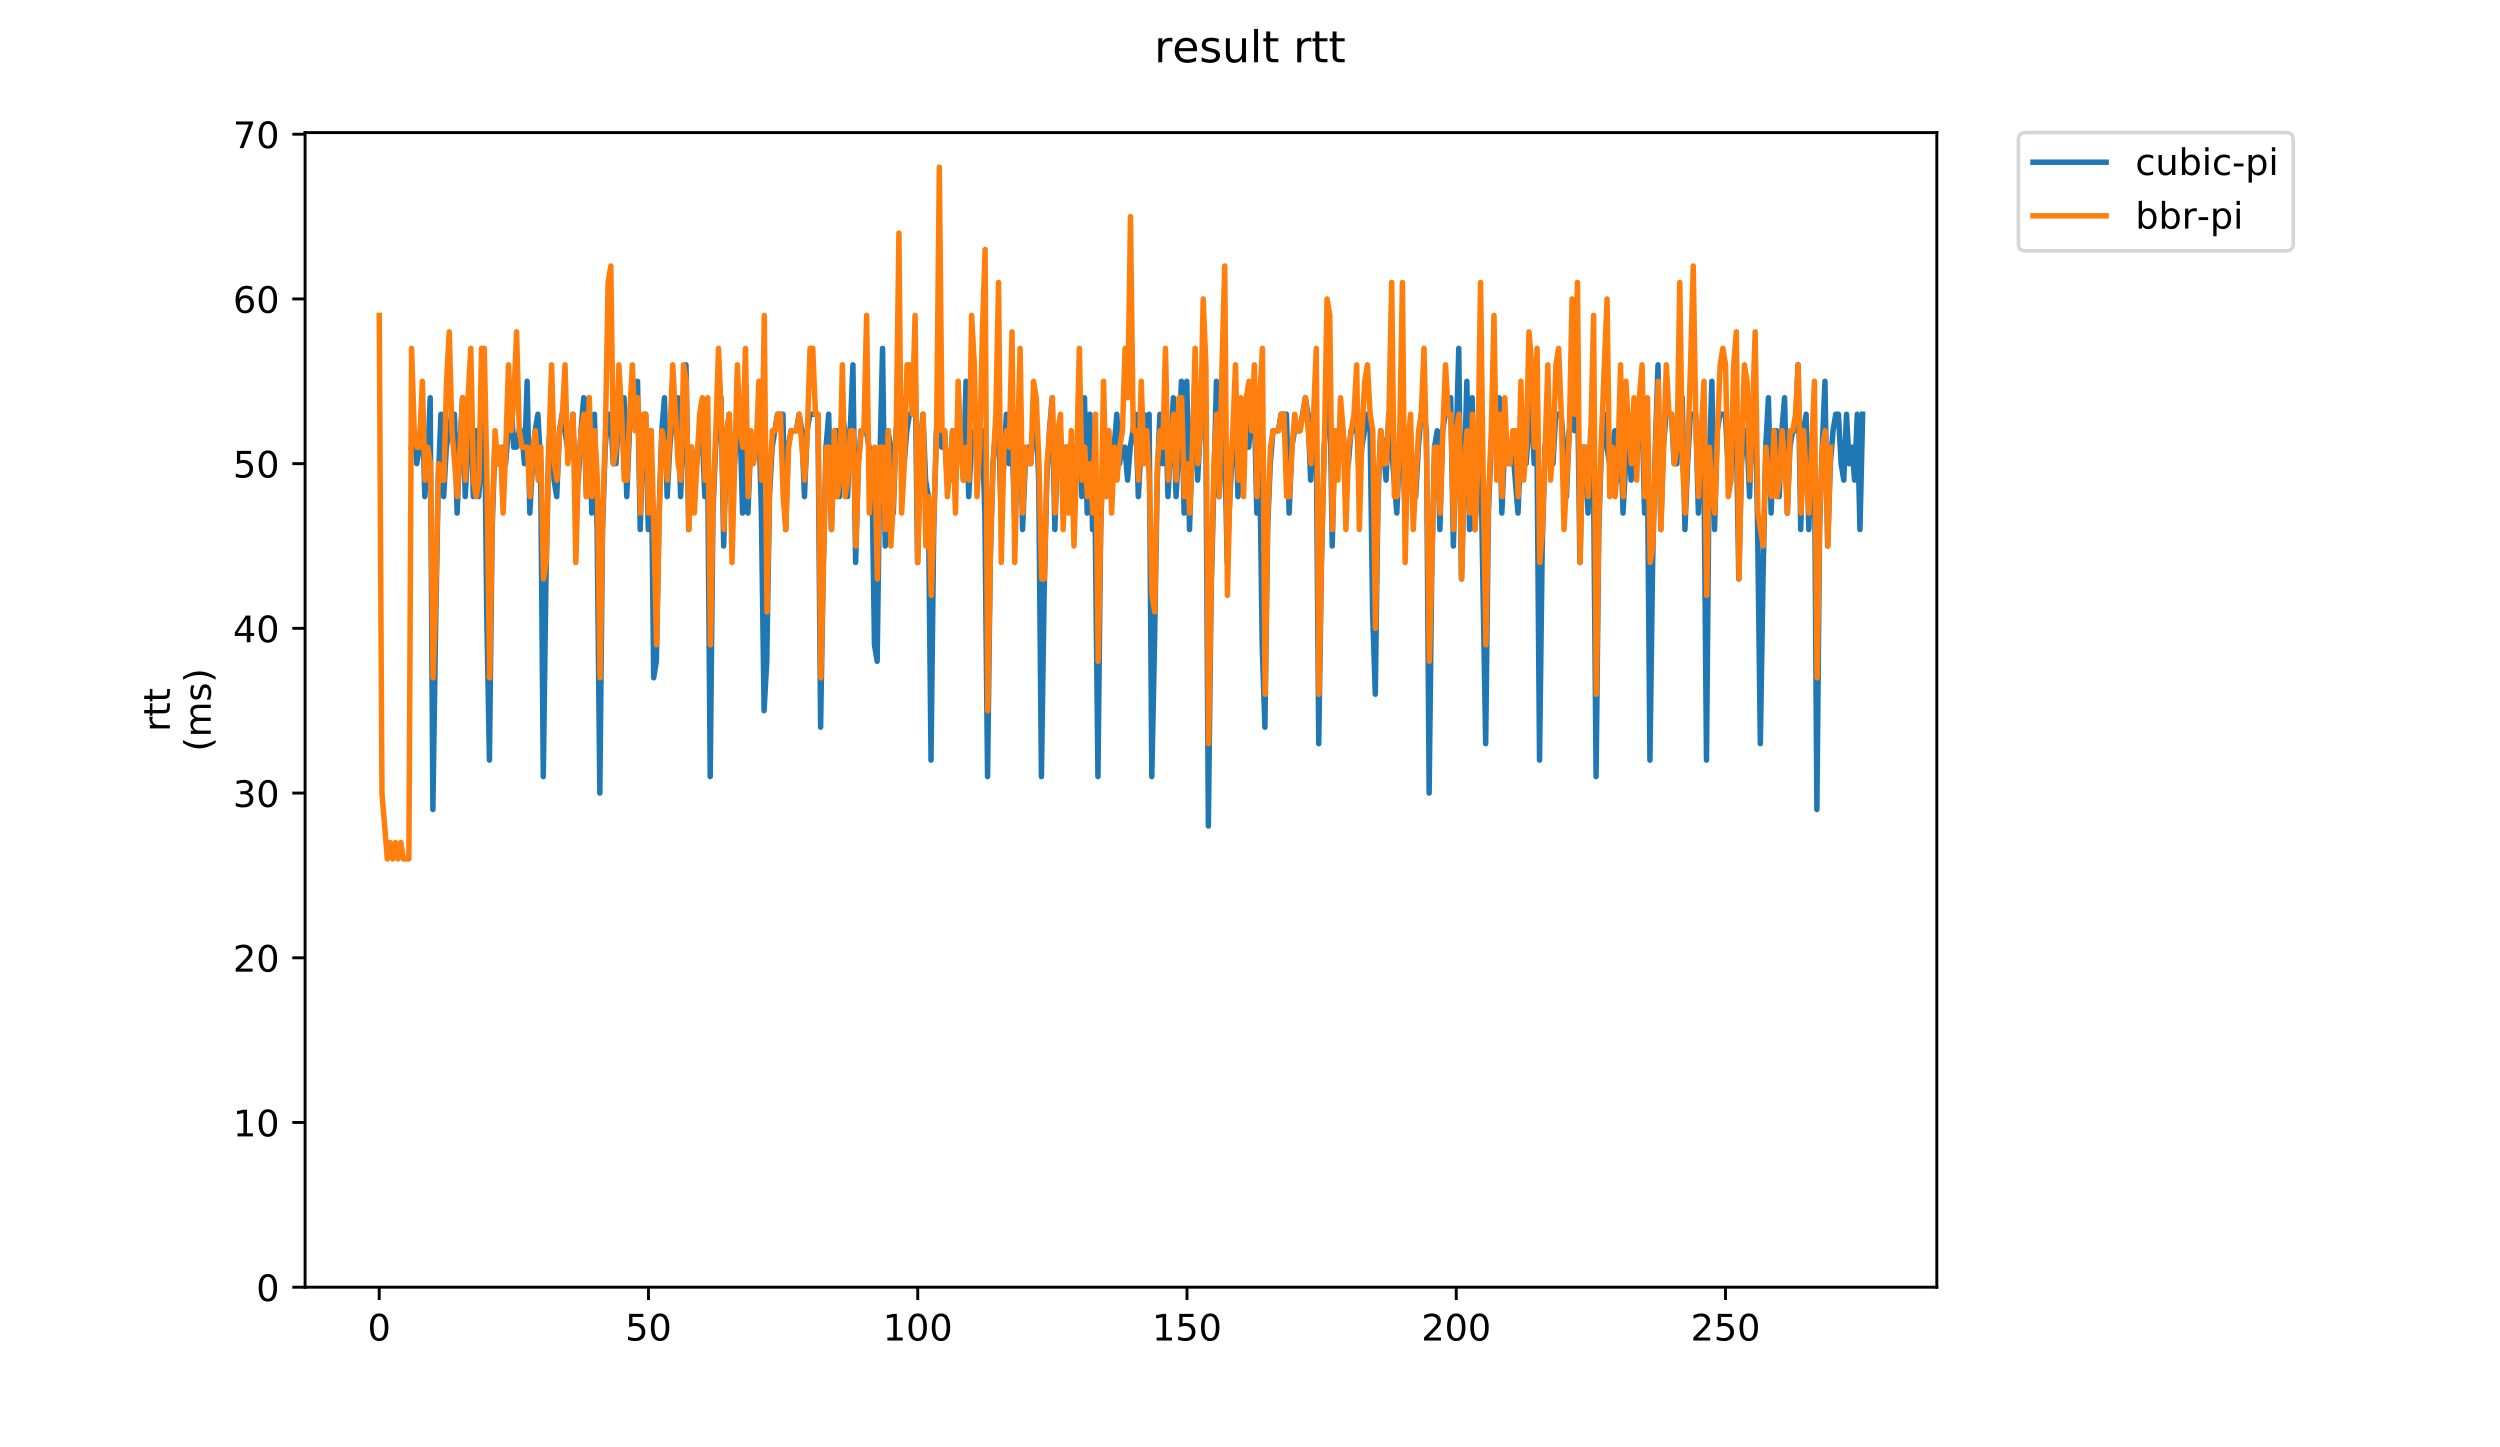 <?xml version="1.0" encoding="utf-8" standalone="no"?>
<!DOCTYPE svg PUBLIC "-//W3C//DTD SVG 1.1//EN"
  "http://www.w3.org/Graphics/SVG/1.1/DTD/svg11.dtd">
<!-- Created with matplotlib (https://matplotlib.org/) -->
<svg height="396pt" version="1.1" viewBox="0 0 684 396" width="684pt" xmlns="http://www.w3.org/2000/svg" xmlns:xlink="http://www.w3.org/1999/xlink">
 <defs>
  <style type="text/css">
*{stroke-linecap:butt;stroke-linejoin:round;}
  </style>
 </defs>
 <g id="figure_1">
  <g id="patch_1">
   <path d="M 0 396 
L 684 396 
L 684 0 
L 0 0 
z
" style="fill:#ffffff;"/>
  </g>
  <g id="axes_1">
   <g id="patch_2">
    <path d="M 83.472 352.174 
L 529.913 352.174 
L 529.913 36.278 
L 83.472 36.278 
z
" style="fill:#ffffff;"/>
   </g>
   <g id="matplotlib.axis_1">
    <g id="xtick_1">
     <g id="line2d_1">
      <defs>
       <path d="M 0 0 
L 0 3.5 
" id="m05fb286200" style="stroke:#000000;stroke-width:0.8;"/>
      </defs>
      <g>
       <use style="stroke:#000000;stroke-width:0.8;" x="103.753" xlink:href="#m05fb286200" y="352.174"/>
      </g>
     </g>
     <g id="text_1">
      <!-- 0 -->
      <defs>
       <path d="M 31.781 66.406 
Q 24.172 66.406 20.328 58.906 
Q 16.5 51.422 16.5 36.375 
Q 16.5 21.391 20.328 13.891 
Q 24.172 6.391 31.781 6.391 
Q 39.453 6.391 43.281 13.891 
Q 47.125 21.391 47.125 36.375 
Q 47.125 51.422 43.281 58.906 
Q 39.453 66.406 31.781 66.406 
z
M 31.781 74.219 
Q 44.047 74.219 50.516 64.516 
Q 56.984 54.828 56.984 36.375 
Q 56.984 17.969 50.516 8.266 
Q 44.047 -1.422 31.781 -1.422 
Q 19.531 -1.422 13.062 8.266 
Q 6.594 17.969 6.594 36.375 
Q 6.594 54.828 13.062 64.516 
Q 19.531 74.219 31.781 74.219 
z
" id="DejaVuSans-48"/>
      </defs>
      <g transform="translate(100.572 366.773)scale(0.1 -0.1)">
       <use xlink:href="#DejaVuSans-48"/>
      </g>
     </g>
    </g>
    <g id="xtick_2">
     <g id="line2d_2">
      <g>
       <use style="stroke:#000000;stroke-width:0.8;" x="177.422" xlink:href="#m05fb286200" y="352.174"/>
      </g>
     </g>
     <g id="text_2">
      <!-- 50 -->
      <defs>
       <path d="M 10.797 72.906 
L 49.516 72.906 
L 49.516 64.594 
L 19.828 64.594 
L 19.828 46.734 
Q 21.969 47.469 24.109 47.828 
Q 26.266 48.188 28.422 48.188 
Q 40.625 48.188 47.75 41.5 
Q 54.891 34.812 54.891 23.391 
Q 54.891 11.625 47.562 5.094 
Q 40.234 -1.422 26.906 -1.422 
Q 22.312 -1.422 17.547 -0.641 
Q 12.797 0.141 7.719 1.703 
L 7.719 11.625 
Q 12.109 9.234 16.797 8.062 
Q 21.484 6.891 26.703 6.891 
Q 35.156 6.891 40.078 11.328 
Q 45.016 15.766 45.016 23.391 
Q 45.016 31 40.078 35.438 
Q 35.156 39.891 26.703 39.891 
Q 22.75 39.891 18.812 39.016 
Q 14.891 38.141 10.797 36.281 
z
" id="DejaVuSans-53"/>
      </defs>
      <g transform="translate(171.06 366.773)scale(0.1 -0.1)">
       <use xlink:href="#DejaVuSans-53"/>
       <use x="63.623" xlink:href="#DejaVuSans-48"/>
      </g>
     </g>
    </g>
    <g id="xtick_3">
     <g id="line2d_3">
      <g>
       <use style="stroke:#000000;stroke-width:0.8;" x="251.092" xlink:href="#m05fb286200" y="352.174"/>
      </g>
     </g>
     <g id="text_3">
      <!-- 100 -->
      <defs>
       <path d="M 12.406 8.297 
L 28.516 8.297 
L 28.516 63.922 
L 10.984 60.406 
L 10.984 69.391 
L 28.422 72.906 
L 38.281 72.906 
L 38.281 8.297 
L 54.391 8.297 
L 54.391 0 
L 12.406 0 
z
" id="DejaVuSans-49"/>
      </defs>
      <g transform="translate(241.548 366.773)scale(0.1 -0.1)">
       <use xlink:href="#DejaVuSans-49"/>
       <use x="63.623" xlink:href="#DejaVuSans-48"/>
       <use x="127.246" xlink:href="#DejaVuSans-48"/>
      </g>
     </g>
    </g>
    <g id="xtick_4">
     <g id="line2d_4">
      <g>
       <use style="stroke:#000000;stroke-width:0.8;" x="324.761" xlink:href="#m05fb286200" y="352.174"/>
      </g>
     </g>
     <g id="text_4">
      <!-- 150 -->
      <g transform="translate(315.217 366.773)scale(0.1 -0.1)">
       <use xlink:href="#DejaVuSans-49"/>
       <use x="63.623" xlink:href="#DejaVuSans-53"/>
       <use x="127.246" xlink:href="#DejaVuSans-48"/>
      </g>
     </g>
    </g>
    <g id="xtick_5">
     <g id="line2d_5">
      <g>
       <use style="stroke:#000000;stroke-width:0.8;" x="398.43" xlink:href="#m05fb286200" y="352.174"/>
      </g>
     </g>
     <g id="text_5">
      <!-- 200 -->
      <defs>
       <path d="M 19.188 8.297 
L 53.609 8.297 
L 53.609 0 
L 7.328 0 
L 7.328 8.297 
Q 12.938 14.109 22.625 23.891 
Q 32.328 33.688 34.812 36.531 
Q 39.547 41.844 41.422 45.531 
Q 43.312 49.219 43.312 52.781 
Q 43.312 58.594 39.234 62.25 
Q 35.156 65.922 28.609 65.922 
Q 23.969 65.922 18.812 64.312 
Q 13.672 62.703 7.812 59.422 
L 7.812 69.391 
Q 13.766 71.781 18.938 73 
Q 24.125 74.219 28.422 74.219 
Q 39.75 74.219 46.484 68.547 
Q 53.219 62.891 53.219 53.422 
Q 53.219 48.922 51.531 44.891 
Q 49.859 40.875 45.406 35.406 
Q 44.188 33.984 37.641 27.219 
Q 31.109 20.453 19.188 8.297 
z
" id="DejaVuSans-50"/>
      </defs>
      <g transform="translate(388.886 366.773)scale(0.1 -0.1)">
       <use xlink:href="#DejaVuSans-50"/>
       <use x="63.623" xlink:href="#DejaVuSans-48"/>
       <use x="127.246" xlink:href="#DejaVuSans-48"/>
      </g>
     </g>
    </g>
    <g id="xtick_6">
     <g id="line2d_6">
      <g>
       <use style="stroke:#000000;stroke-width:0.8;" x="472.099" xlink:href="#m05fb286200" y="352.174"/>
      </g>
     </g>
     <g id="text_6">
      <!-- 250 -->
      <g transform="translate(462.555 366.773)scale(0.1 -0.1)">
       <use xlink:href="#DejaVuSans-50"/>
       <use x="63.623" xlink:href="#DejaVuSans-53"/>
       <use x="127.246" xlink:href="#DejaVuSans-48"/>
      </g>
     </g>
    </g>
   </g>
   <g id="matplotlib.axis_2">
    <g id="ytick_1">
     <g id="line2d_7">
      <defs>
       <path d="M 0 0 
L -3.5 0 
" id="mf5bd6c759e" style="stroke:#000000;stroke-width:0.8;"/>
      </defs>
      <g>
       <use style="stroke:#000000;stroke-width:0.8;" x="83.472" xlink:href="#mf5bd6c759e" y="352.174"/>
      </g>
     </g>
     <g id="text_7">
      <!-- 0 -->
      <g transform="translate(70.11 355.973)scale(0.1 -0.1)">
       <use xlink:href="#DejaVuSans-48"/>
      </g>
     </g>
    </g>
    <g id="ytick_2">
     <g id="line2d_8">
      <g>
       <use style="stroke:#000000;stroke-width:0.8;" x="83.472" xlink:href="#mf5bd6c759e" y="307.11"/>
      </g>
     </g>
     <g id="text_8">
      <!-- 10 -->
      <g transform="translate(63.747 310.91)scale(0.1 -0.1)">
       <use xlink:href="#DejaVuSans-49"/>
       <use x="63.623" xlink:href="#DejaVuSans-48"/>
      </g>
     </g>
    </g>
    <g id="ytick_3">
     <g id="line2d_9">
      <g>
       <use style="stroke:#000000;stroke-width:0.8;" x="83.472" xlink:href="#mf5bd6c759e" y="262.047"/>
      </g>
     </g>
     <g id="text_9">
      <!-- 20 -->
      <g transform="translate(63.747 265.846)scale(0.1 -0.1)">
       <use xlink:href="#DejaVuSans-50"/>
       <use x="63.623" xlink:href="#DejaVuSans-48"/>
      </g>
     </g>
    </g>
    <g id="ytick_4">
     <g id="line2d_10">
      <g>
       <use style="stroke:#000000;stroke-width:0.8;" x="83.472" xlink:href="#mf5bd6c759e" y="216.983"/>
      </g>
     </g>
     <g id="text_10">
      <!-- 30 -->
      <defs>
       <path d="M 40.578 39.312 
Q 47.656 37.797 51.625 33 
Q 55.609 28.219 55.609 21.188 
Q 55.609 10.406 48.188 4.484 
Q 40.766 -1.422 27.094 -1.422 
Q 22.516 -1.422 17.656 -0.516 
Q 12.797 0.391 7.625 2.203 
L 7.625 11.719 
Q 11.719 9.328 16.594 8.109 
Q 21.484 6.891 26.812 6.891 
Q 36.078 6.891 40.938 10.547 
Q 45.797 14.203 45.797 21.188 
Q 45.797 27.641 41.281 31.266 
Q 36.766 34.906 28.719 34.906 
L 20.219 34.906 
L 20.219 43.016 
L 29.109 43.016 
Q 36.375 43.016 40.234 45.922 
Q 44.094 48.828 44.094 54.297 
Q 44.094 59.906 40.109 62.906 
Q 36.141 65.922 28.719 65.922 
Q 24.656 65.922 20.016 65.031 
Q 15.375 64.156 9.812 62.312 
L 9.812 71.094 
Q 15.438 72.656 20.344 73.438 
Q 25.25 74.219 29.594 74.219 
Q 40.828 74.219 47.359 69.109 
Q 53.906 64.016 53.906 55.328 
Q 53.906 49.266 50.438 45.094 
Q 46.969 40.922 40.578 39.312 
z
" id="DejaVuSans-51"/>
      </defs>
      <g transform="translate(63.747 220.782)scale(0.1 -0.1)">
       <use xlink:href="#DejaVuSans-51"/>
       <use x="63.623" xlink:href="#DejaVuSans-48"/>
      </g>
     </g>
    </g>
    <g id="ytick_5">
     <g id="line2d_11">
      <g>
       <use style="stroke:#000000;stroke-width:0.8;" x="83.472" xlink:href="#mf5bd6c759e" y="171.919"/>
      </g>
     </g>
     <g id="text_11">
      <!-- 40 -->
      <defs>
       <path d="M 37.797 64.312 
L 12.891 25.391 
L 37.797 25.391 
z
M 35.203 72.906 
L 47.609 72.906 
L 47.609 25.391 
L 58.016 25.391 
L 58.016 17.188 
L 47.609 17.188 
L 47.609 0 
L 37.797 0 
L 37.797 17.188 
L 4.891 17.188 
L 4.891 26.703 
z
" id="DejaVuSans-52"/>
      </defs>
      <g transform="translate(63.747 175.719)scale(0.1 -0.1)">
       <use xlink:href="#DejaVuSans-52"/>
       <use x="63.623" xlink:href="#DejaVuSans-48"/>
      </g>
     </g>
    </g>
    <g id="ytick_6">
     <g id="line2d_12">
      <g>
       <use style="stroke:#000000;stroke-width:0.8;" x="83.472" xlink:href="#mf5bd6c759e" y="126.856"/>
      </g>
     </g>
     <g id="text_12">
      <!-- 50 -->
      <g transform="translate(63.747 130.655)scale(0.1 -0.1)">
       <use xlink:href="#DejaVuSans-53"/>
       <use x="63.623" xlink:href="#DejaVuSans-48"/>
      </g>
     </g>
    </g>
    <g id="ytick_7">
     <g id="line2d_13">
      <g>
       <use style="stroke:#000000;stroke-width:0.8;" x="83.472" xlink:href="#mf5bd6c759e" y="81.792"/>
      </g>
     </g>
     <g id="text_13">
      <!-- 60 -->
      <defs>
       <path d="M 33.016 40.375 
Q 26.375 40.375 22.484 35.828 
Q 18.609 31.297 18.609 23.391 
Q 18.609 15.531 22.484 10.953 
Q 26.375 6.391 33.016 6.391 
Q 39.656 6.391 43.531 10.953 
Q 47.406 15.531 47.406 23.391 
Q 47.406 31.297 43.531 35.828 
Q 39.656 40.375 33.016 40.375 
z
M 52.594 71.297 
L 52.594 62.312 
Q 48.875 64.062 45.094 64.984 
Q 41.312 65.922 37.594 65.922 
Q 27.828 65.922 22.672 59.328 
Q 17.531 52.734 16.797 39.406 
Q 19.672 43.656 24.016 45.922 
Q 28.375 48.188 33.594 48.188 
Q 44.578 48.188 50.953 41.516 
Q 57.328 34.859 57.328 23.391 
Q 57.328 12.156 50.688 5.359 
Q 44.047 -1.422 33.016 -1.422 
Q 20.359 -1.422 13.672 8.266 
Q 6.984 17.969 6.984 36.375 
Q 6.984 53.656 15.188 63.938 
Q 23.391 74.219 37.203 74.219 
Q 40.922 74.219 44.703 73.484 
Q 48.484 72.75 52.594 71.297 
z
" id="DejaVuSans-54"/>
      </defs>
      <g transform="translate(63.747 85.591)scale(0.1 -0.1)">
       <use xlink:href="#DejaVuSans-54"/>
       <use x="63.623" xlink:href="#DejaVuSans-48"/>
      </g>
     </g>
    </g>
    <g id="ytick_8">
     <g id="line2d_14">
      <g>
       <use style="stroke:#000000;stroke-width:0.8;" x="83.472" xlink:href="#mf5bd6c759e" y="36.728"/>
      </g>
     </g>
     <g id="text_14">
      <!-- 70 -->
      <defs>
       <path d="M 8.203 72.906 
L 55.078 72.906 
L 55.078 68.703 
L 28.609 0 
L 18.312 0 
L 43.219 64.594 
L 8.203 64.594 
z
" id="DejaVuSans-55"/>
      </defs>
      <g transform="translate(63.747 40.527)scale(0.1 -0.1)">
       <use xlink:href="#DejaVuSans-55"/>
       <use x="63.623" xlink:href="#DejaVuSans-48"/>
      </g>
     </g>
    </g>
    <g id="text_15">
     <!-- rtt -->
     <defs>
      <path d="M 41.109 46.297 
Q 39.594 47.172 37.812 47.578 
Q 36.031 48 33.891 48 
Q 26.266 48 22.188 43.047 
Q 18.109 38.094 18.109 28.812 
L 18.109 0 
L 9.078 0 
L 9.078 54.688 
L 18.109 54.688 
L 18.109 46.188 
Q 20.953 51.172 25.484 53.578 
Q 30.031 56 36.531 56 
Q 37.453 56 38.578 55.875 
Q 39.703 55.766 41.062 55.516 
z
" id="DejaVuSans-114"/>
      <path d="M 18.312 70.219 
L 18.312 54.688 
L 36.812 54.688 
L 36.812 47.703 
L 18.312 47.703 
L 18.312 18.016 
Q 18.312 11.328 20.141 9.422 
Q 21.969 7.516 27.594 7.516 
L 36.812 7.516 
L 36.812 0 
L 27.594 0 
Q 17.188 0 13.234 3.875 
Q 9.281 7.766 9.281 18.016 
L 9.281 47.703 
L 2.688 47.703 
L 2.688 54.688 
L 9.281 54.688 
L 9.281 70.219 
z
" id="DejaVuSans-116"/>
     </defs>
     <g transform="translate(46.47 200.202)rotate(-90)scale(0.1 -0.1)">
      <use xlink:href="#DejaVuSans-114"/>
      <use x="41.113" xlink:href="#DejaVuSans-116"/>
      <use x="80.322" xlink:href="#DejaVuSans-116"/>
     </g>
     <!-- (ms) -->
     <defs>
      <path d="M 31 75.875 
Q 24.469 64.656 21.281 53.656 
Q 18.109 42.672 18.109 31.391 
Q 18.109 20.125 21.312 9.062 
Q 24.516 -2 31 -13.188 
L 23.188 -13.188 
Q 15.875 -1.703 12.234 9.375 
Q 8.594 20.453 8.594 31.391 
Q 8.594 42.281 12.203 53.312 
Q 15.828 64.359 23.188 75.875 
z
" id="DejaVuSans-40"/>
      <path d="M 52 44.188 
Q 55.375 50.25 60.062 53.125 
Q 64.75 56 71.094 56 
Q 79.641 56 84.281 50.016 
Q 88.922 44.047 88.922 33.016 
L 88.922 0 
L 79.891 0 
L 79.891 32.719 
Q 79.891 40.578 77.094 44.375 
Q 74.312 48.188 68.609 48.188 
Q 61.625 48.188 57.562 43.547 
Q 53.516 38.922 53.516 30.906 
L 53.516 0 
L 44.484 0 
L 44.484 32.719 
Q 44.484 40.625 41.703 44.406 
Q 38.922 48.188 33.109 48.188 
Q 26.219 48.188 22.156 43.531 
Q 18.109 38.875 18.109 30.906 
L 18.109 0 
L 9.078 0 
L 9.078 54.688 
L 18.109 54.688 
L 18.109 46.188 
Q 21.188 51.219 25.484 53.609 
Q 29.781 56 35.688 56 
Q 41.656 56 45.828 52.969 
Q 50 49.953 52 44.188 
z
" id="DejaVuSans-109"/>
      <path d="M 44.281 53.078 
L 44.281 44.578 
Q 40.484 46.531 36.375 47.5 
Q 32.281 48.484 27.875 48.484 
Q 21.188 48.484 17.844 46.438 
Q 14.5 44.391 14.5 40.281 
Q 14.5 37.156 16.891 35.375 
Q 19.281 33.594 26.516 31.984 
L 29.594 31.297 
Q 39.156 29.25 43.188 25.516 
Q 47.219 21.781 47.219 15.094 
Q 47.219 7.469 41.188 3.016 
Q 35.156 -1.422 24.609 -1.422 
Q 20.219 -1.422 15.453 -0.562 
Q 10.688 0.297 5.422 2 
L 5.422 11.281 
Q 10.406 8.688 15.234 7.391 
Q 20.062 6.109 24.812 6.109 
Q 31.156 6.109 34.562 8.281 
Q 37.984 10.453 37.984 14.406 
Q 37.984 18.062 35.516 20.016 
Q 33.062 21.969 24.703 23.781 
L 21.578 24.516 
Q 13.234 26.266 9.516 29.906 
Q 5.812 33.547 5.812 39.891 
Q 5.812 47.609 11.281 51.797 
Q 16.75 56 26.812 56 
Q 31.781 56 36.172 55.266 
Q 40.578 54.547 44.281 53.078 
z
" id="DejaVuSans-115"/>
      <path d="M 8.016 75.875 
L 15.828 75.875 
Q 23.141 64.359 26.781 53.312 
Q 30.422 42.281 30.422 31.391 
Q 30.422 20.453 26.781 9.375 
Q 23.141 -1.703 15.828 -13.188 
L 8.016 -13.188 
Q 14.5 -2 17.703 9.062 
Q 20.906 20.125 20.906 31.391 
Q 20.906 42.672 17.703 53.656 
Q 14.5 64.656 8.016 75.875 
z
" id="DejaVuSans-41"/>
     </defs>
     <g transform="translate(57.668 205.602)rotate(-90)scale(0.1 -0.1)">
      <use xlink:href="#DejaVuSans-40"/>
      <use x="39.014" xlink:href="#DejaVuSans-109"/>
      <use x="136.426" xlink:href="#DejaVuSans-115"/>
      <use x="188.525" xlink:href="#DejaVuSans-41"/>
     </g>
    </g>
   </g>
   <g id="line2d_15">
    <path clip-path="url(#p66a9cd5ed1)" d="M 112.544 122.349 
L 113.28 117.843 
L 114.017 126.856 
L 114.754 122.349 
L 115.49 108.83 
L 116.227 135.868 
L 116.964 126.856 
L 117.7 108.83 
L 118.437 221.489 
L 119.174 171.919 
L 119.91 131.362 
L 120.647 113.336 
L 121.384 135.868 
L 122.121 122.349 
L 123.594 113.336 
L 124.331 113.336 
L 125.067 140.375 
L 125.804 122.349 
L 126.541 108.83 
L 127.277 135.868 
L 128.014 122.349 
L 128.751 104.324 
L 129.487 135.868 
L 130.224 117.843 
L 130.961 135.868 
L 131.697 126.856 
L 132.434 99.817 
L 133.171 167.413 
L 133.908 207.97 
L 134.644 144.881 
L 135.381 122.349 
L 136.118 126.856 
L 136.854 126.856 
L 137.591 122.349 
L 138.328 126.856 
L 139.801 108.83 
L 140.538 122.349 
L 141.274 122.349 
L 142.011 117.843 
L 142.748 117.843 
L 143.485 126.856 
L 144.221 104.324 
L 144.958 140.375 
L 145.695 126.856 
L 146.431 117.843 
L 147.168 113.336 
L 147.905 126.856 
L 148.641 212.477 
L 149.378 158.4 
L 150.115 122.349 
L 150.851 113.336 
L 151.588 131.362 
L 152.325 135.868 
L 153.062 117.843 
L 153.798 113.336 
L 155.272 122.349 
L 156.008 122.349 
L 156.745 113.336 
L 157.482 135.868 
L 158.218 131.362 
L 158.955 117.843 
L 159.692 108.83 
L 160.428 135.868 
L 161.165 108.83 
L 161.902 140.375 
L 162.639 113.336 
L 163.375 144.881 
L 164.112 216.983 
L 164.849 144.881 
L 165.585 122.349 
L 166.322 113.336 
L 167.059 113.336 
L 167.795 126.856 
L 168.532 126.856 
L 169.269 113.336 
L 170.005 117.843 
L 170.742 108.83 
L 171.479 135.868 
L 172.216 117.843 
L 172.952 113.336 
L 173.689 113.336 
L 174.426 104.324 
L 175.162 144.881 
L 175.899 117.843 
L 176.636 113.336 
L 177.372 144.881 
L 178.109 117.843 
L 178.846 185.438 
L 179.582 180.932 
L 180.319 140.375 
L 181.056 117.843 
L 181.793 108.83 
L 182.529 135.868 
L 183.266 122.349 
L 184.003 113.336 
L 184.739 117.843 
L 185.476 108.83 
L 186.213 135.868 
L 187.686 99.817 
L 188.423 144.881 
L 189.159 122.349 
L 189.896 126.856 
L 190.633 126.856 
L 191.37 117.843 
L 192.106 117.843 
L 192.843 135.868 
L 193.58 122.349 
L 194.316 212.477 
L 195.053 140.375 
L 195.79 122.349 
L 196.526 113.336 
L 197.263 108.83 
L 198 149.387 
L 198.736 122.349 
L 199.473 113.336 
L 200.21 131.362 
L 200.946 126.856 
L 201.683 117.843 
L 202.42 113.336 
L 203.157 140.375 
L 203.893 104.324 
L 204.63 140.375 
L 205.367 122.349 
L 206.84 122.349 
L 207.577 113.336 
L 208.313 140.375 
L 209.05 194.451 
L 209.787 180.932 
L 210.523 135.868 
L 211.26 122.349 
L 212.734 113.336 
L 214.207 113.336 
L 214.944 144.881 
L 215.68 122.349 
L 216.417 117.843 
L 217.89 117.843 
L 218.627 113.336 
L 219.364 117.843 
L 220.1 135.868 
L 220.837 117.843 
L 221.574 113.336 
L 223.784 113.336 
L 224.521 198.958 
L 225.257 153.894 
L 225.994 122.349 
L 226.731 113.336 
L 227.467 144.881 
L 228.204 122.349 
L 228.941 117.843 
L 229.677 135.868 
L 230.414 113.336 
L 231.151 117.843 
L 231.888 135.868 
L 233.361 99.817 
L 234.098 153.894 
L 234.834 126.856 
L 235.571 117.843 
L 237.044 117.843 
L 238.518 126.856 
L 239.254 176.426 
L 239.991 180.932 
L 240.728 126.856 
L 241.465 95.311 
L 242.201 149.387 
L 242.938 117.843 
L 243.675 122.349 
L 244.411 140.375 
L 245.148 117.843 
L 246.621 108.83 
L 247.358 126.856 
L 248.095 117.843 
L 248.831 113.336 
L 249.568 113.336 
L 250.305 95.311 
L 251.042 153.894 
L 251.778 122.349 
L 252.515 113.336 
L 253.252 131.362 
L 253.988 135.868 
L 254.725 207.97 
L 255.462 144.881 
L 256.198 117.843 
L 256.935 113.336 
L 257.672 122.349 
L 258.408 117.843 
L 259.145 131.362 
L 259.882 131.362 
L 260.618 117.843 
L 261.355 126.856 
L 262.092 117.843 
L 262.829 117.843 
L 263.565 131.362 
L 264.302 104.324 
L 265.039 135.868 
L 265.775 122.349 
L 266.512 117.843 
L 267.249 122.349 
L 267.985 122.349 
L 268.722 117.843 
L 269.459 140.375 
L 270.195 212.477 
L 270.932 153.894 
L 271.669 126.856 
L 272.406 117.843 
L 273.142 113.336 
L 273.879 140.375 
L 275.352 113.336 
L 276.089 126.856 
L 276.826 117.843 
L 277.562 140.375 
L 278.299 126.856 
L 279.036 104.324 
L 279.772 144.881 
L 280.509 126.856 
L 281.246 122.349 
L 281.983 126.856 
L 282.719 117.843 
L 283.456 113.336 
L 284.193 131.362 
L 284.929 212.477 
L 285.666 162.907 
L 286.403 131.362 
L 287.139 117.843 
L 287.876 108.83 
L 288.613 144.881 
L 289.349 122.349 
L 290.086 117.843 
L 290.823 131.362 
L 291.56 122.349 
L 293.033 122.349 
L 293.77 131.362 
L 294.506 131.362 
L 295.243 104.324 
L 295.98 135.868 
L 296.716 108.83 
L 297.453 140.375 
L 298.19 113.336 
L 298.926 144.881 
L 299.663 144.881 
L 300.4 212.477 
L 301.137 144.881 
L 301.873 122.349 
L 304.82 122.349 
L 305.557 113.336 
L 306.293 126.856 
L 307.03 122.349 
L 307.767 122.349 
L 308.503 131.362 
L 309.24 122.349 
L 310.714 113.336 
L 311.45 135.868 
L 312.187 122.349 
L 312.924 113.336 
L 313.66 122.349 
L 314.397 113.336 
L 315.134 212.477 
L 315.87 176.426 
L 316.607 131.362 
L 317.344 113.336 
L 318.08 126.856 
L 318.817 108.83 
L 319.554 135.868 
L 321.027 108.83 
L 321.764 135.868 
L 322.501 122.349 
L 323.237 104.324 
L 323.974 140.375 
L 324.711 104.324 
L 325.447 144.881 
L 326.184 122.349 
L 326.921 104.324 
L 327.657 131.362 
L 328.394 117.843 
L 329.131 117.843 
L 329.867 108.83 
L 330.604 225.996 
L 331.341 162.907 
L 332.814 104.324 
L 333.551 135.868 
L 334.288 117.843 
L 335.024 117.843 
L 335.761 153.894 
L 336.498 135.868 
L 337.971 108.83 
L 338.708 135.868 
L 339.444 122.349 
L 341.655 122.349 
L 342.391 113.336 
L 343.128 108.83 
L 343.865 140.375 
L 344.601 122.349 
L 345.338 176.426 
L 346.075 198.958 
L 346.811 144.881 
L 347.548 126.856 
L 348.285 117.843 
L 349.758 117.843 
L 350.495 113.336 
L 351.968 113.336 
L 352.705 140.375 
L 353.442 122.349 
L 354.178 117.843 
L 355.652 117.843 
L 357.125 108.83 
L 357.862 113.336 
L 358.598 131.362 
L 359.335 113.336 
L 360.072 113.336 
L 360.809 203.464 
L 361.545 153.894 
L 362.282 122.349 
L 363.019 113.336 
L 363.755 99.817 
L 364.492 149.387 
L 365.229 117.843 
L 365.965 126.856 
L 367.439 117.843 
L 368.175 126.856 
L 368.912 126.856 
L 369.649 117.843 
L 370.386 117.843 
L 371.122 113.336 
L 371.859 131.362 
L 372.596 122.349 
L 374.069 113.336 
L 374.806 113.336 
L 375.542 167.413 
L 376.279 189.945 
L 377.016 135.868 
L 377.752 117.843 
L 378.489 122.349 
L 379.226 131.362 
L 379.963 113.336 
L 382.173 140.375 
L 382.909 122.349 
L 383.646 113.336 
L 384.383 140.375 
L 385.119 122.349 
L 385.856 117.843 
L 386.593 131.362 
L 387.329 135.868 
L 388.066 122.349 
L 388.803 113.336 
L 389.54 113.336 
L 390.276 117.843 
L 391.013 216.983 
L 391.75 153.894 
L 392.486 122.349 
L 393.223 117.843 
L 393.96 144.881 
L 394.696 117.843 
L 395.433 113.336 
L 396.17 113.336 
L 396.906 108.83 
L 397.643 149.387 
L 399.116 95.311 
L 399.853 158.4 
L 401.327 104.324 
L 402.063 144.881 
L 402.8 108.83 
L 403.537 144.881 
L 404.273 126.856 
L 405.01 117.843 
L 406.483 203.464 
L 407.22 140.375 
L 407.957 122.349 
L 408.693 113.336 
L 409.43 113.336 
L 410.167 108.83 
L 410.904 140.375 
L 411.64 122.349 
L 412.377 122.349 
L 413.114 126.856 
L 413.85 122.349 
L 415.324 140.375 
L 416.06 122.349 
L 416.797 113.336 
L 417.534 126.856 
L 419.007 108.83 
L 419.744 126.856 
L 420.481 117.843 
L 421.217 207.97 
L 421.954 149.387 
L 422.691 122.349 
L 423.427 117.843 
L 424.164 126.856 
L 424.901 126.856 
L 425.637 113.336 
L 427.111 113.336 
L 427.847 122.349 
L 428.584 135.868 
L 429.321 117.843 
L 430.058 113.336 
L 430.794 117.843 
L 431.531 99.817 
L 432.268 153.894 
L 433.004 122.349 
L 433.741 122.349 
L 434.478 140.375 
L 435.214 117.843 
L 435.951 126.856 
L 436.688 212.477 
L 437.424 144.881 
L 438.161 122.349 
L 438.898 113.336 
L 439.635 122.349 
L 440.371 126.856 
L 441.845 117.843 
L 442.581 131.362 
L 443.318 113.336 
L 444.055 140.375 
L 445.528 113.336 
L 446.265 131.362 
L 447.001 122.349 
L 447.738 117.843 
L 448.475 122.349 
L 449.212 108.83 
L 449.948 140.375 
L 450.685 122.349 
L 451.422 207.97 
L 452.158 153.894 
L 452.895 122.349 
L 453.632 99.817 
L 454.368 144.881 
L 455.105 122.349 
L 455.842 113.336 
L 457.315 113.336 
L 458.052 126.856 
L 458.789 126.856 
L 459.525 113.336 
L 460.262 108.83 
L 460.999 144.881 
L 461.735 126.856 
L 462.472 113.336 
L 463.945 113.336 
L 464.682 140.375 
L 465.419 117.843 
L 466.155 122.349 
L 466.892 207.97 
L 467.629 126.856 
L 468.365 104.324 
L 469.102 144.881 
L 469.839 117.843 
L 470.576 113.336 
L 472.049 113.336 
L 472.786 126.856 
L 473.522 131.362 
L 474.259 113.336 
L 474.996 113.336 
L 475.732 158.4 
L 476.469 126.856 
L 477.206 117.843 
L 477.942 117.843 
L 478.679 135.868 
L 479.416 113.336 
L 480.153 104.324 
L 480.889 144.881 
L 481.626 203.464 
L 482.363 158.4 
L 483.099 122.349 
L 483.836 108.83 
L 484.573 140.375 
L 485.309 117.843 
L 486.046 117.843 
L 486.783 135.868 
L 487.519 117.843 
L 488.256 108.83 
L 488.993 140.375 
L 489.73 122.349 
L 490.466 117.843 
L 491.203 117.843 
L 491.94 99.817 
L 492.676 144.881 
L 493.413 117.843 
L 494.15 113.336 
L 494.886 144.881 
L 495.623 122.349 
L 496.36 113.336 
L 497.096 221.489 
L 497.833 144.881 
L 498.57 122.349 
L 499.307 104.324 
L 500.043 149.387 
L 500.78 126.856 
L 501.517 117.843 
L 502.253 113.336 
L 502.99 113.336 
L 503.727 126.856 
L 504.463 131.362 
L 505.2 113.336 
L 505.937 126.856 
L 506.673 122.349 
L 507.41 131.362 
L 508.147 113.336 
L 508.884 144.881 
L 509.62 113.336 
L 509.62 113.336 
" style="fill:none;stroke:#1f77b4;stroke-linecap:square;stroke-width:1.5;"/>
   </g>
   <g id="line2d_16">
    <path clip-path="url(#p66a9cd5ed1)" d="M 103.765 86.298 
L 104.502 216.983 
L 105.975 235.009 
L 106.712 230.502 
L 107.449 235.009 
L 108.185 230.502 
L 108.922 235.009 
L 109.659 230.502 
L 110.395 235.009 
L 111.869 235.009 
L 112.605 95.311 
L 113.342 117.843 
L 114.079 122.349 
L 114.815 122.349 
L 115.552 104.324 
L 116.289 131.362 
L 117.026 122.349 
L 117.762 126.856 
L 118.499 185.438 
L 119.236 162.907 
L 119.972 126.856 
L 120.709 131.362 
L 121.446 131.362 
L 122.182 104.324 
L 122.919 90.805 
L 123.656 117.843 
L 125.129 135.868 
L 126.603 108.83 
L 127.339 131.362 
L 128.076 108.83 
L 128.813 95.311 
L 129.549 131.362 
L 130.286 135.868 
L 131.023 131.362 
L 131.759 95.311 
L 132.496 95.311 
L 133.233 131.362 
L 133.969 185.438 
L 134.706 140.375 
L 135.443 117.843 
L 136.18 126.856 
L 136.916 122.349 
L 137.653 140.375 
L 138.39 122.349 
L 139.126 99.817 
L 139.863 117.843 
L 140.6 108.83 
L 141.336 90.805 
L 142.073 117.843 
L 142.81 122.349 
L 144.283 122.349 
L 145.02 135.868 
L 145.757 122.349 
L 146.493 117.843 
L 147.23 131.362 
L 147.967 122.349 
L 148.703 158.4 
L 149.44 153.894 
L 150.177 122.349 
L 150.913 99.817 
L 151.65 126.856 
L 152.387 131.362 
L 153.123 117.843 
L 153.86 113.336 
L 154.597 99.817 
L 155.334 126.856 
L 156.07 122.349 
L 156.807 113.336 
L 157.544 153.894 
L 158.28 126.856 
L 159.017 117.843 
L 159.754 113.336 
L 160.49 135.868 
L 161.227 108.83 
L 161.964 135.868 
L 162.7 117.843 
L 163.437 131.362 
L 164.174 185.438 
L 164.91 140.375 
L 165.647 117.843 
L 166.384 77.286 
L 167.121 72.779 
L 167.857 126.856 
L 168.594 122.349 
L 169.331 99.817 
L 170.067 113.336 
L 170.804 131.362 
L 171.541 131.362 
L 172.277 113.336 
L 173.014 99.817 
L 173.751 117.843 
L 174.487 108.83 
L 175.224 140.375 
L 175.961 113.336 
L 176.698 113.336 
L 177.434 140.375 
L 178.171 117.843 
L 178.908 144.881 
L 179.644 176.426 
L 180.381 140.375 
L 181.118 117.843 
L 181.854 122.349 
L 182.591 131.362 
L 183.328 117.843 
L 184.064 99.817 
L 185.538 126.856 
L 186.275 131.362 
L 187.011 99.817 
L 187.748 104.324 
L 188.485 144.881 
L 189.221 122.349 
L 189.958 140.375 
L 191.431 113.336 
L 192.168 108.83 
L 192.905 131.362 
L 193.641 108.83 
L 194.378 176.426 
L 195.115 135.868 
L 195.852 117.843 
L 196.588 95.311 
L 197.325 113.336 
L 198.062 144.881 
L 198.798 117.843 
L 199.535 113.336 
L 200.272 153.894 
L 201.745 99.817 
L 202.482 117.843 
L 203.218 122.349 
L 203.955 95.311 
L 204.692 135.868 
L 205.429 117.843 
L 206.165 126.856 
L 206.902 122.349 
L 207.639 104.324 
L 208.375 131.362 
L 209.112 86.298 
L 209.849 167.413 
L 210.585 131.362 
L 211.322 117.843 
L 212.059 117.843 
L 212.795 113.336 
L 213.532 113.336 
L 214.269 135.868 
L 215.006 144.881 
L 215.742 122.349 
L 216.479 117.843 
L 217.952 117.843 
L 218.689 113.336 
L 220.162 131.362 
L 220.899 117.843 
L 221.636 95.311 
L 222.372 95.311 
L 223.109 113.336 
L 223.846 113.336 
L 224.582 185.438 
L 226.056 122.349 
L 226.793 122.349 
L 227.529 144.881 
L 228.266 117.843 
L 229.003 135.868 
L 229.739 131.362 
L 230.476 99.817 
L 231.213 135.868 
L 231.949 131.362 
L 232.686 117.843 
L 233.423 117.843 
L 234.159 149.387 
L 234.896 126.856 
L 235.633 117.843 
L 236.37 117.843 
L 237.106 86.298 
L 237.843 140.375 
L 238.58 126.856 
L 239.316 122.349 
L 240.053 158.4 
L 240.79 122.349 
L 241.526 122.349 
L 242.263 144.881 
L 243 117.843 
L 243.736 149.387 
L 244.473 135.868 
L 245.21 117.843 
L 245.947 63.766 
L 246.683 140.375 
L 247.42 126.856 
L 248.157 99.817 
L 248.893 99.817 
L 249.63 113.336 
L 250.367 86.298 
L 251.103 153.894 
L 251.84 122.349 
L 252.577 113.336 
L 253.313 149.387 
L 254.05 135.868 
L 254.787 162.907 
L 256.26 117.843 
L 256.997 45.741 
L 257.734 117.843 
L 258.47 117.843 
L 259.207 135.868 
L 260.68 117.843 
L 261.417 140.375 
L 262.154 104.324 
L 262.89 122.349 
L 263.627 131.362 
L 264.364 122.349 
L 265.101 131.362 
L 265.837 86.298 
L 266.574 99.817 
L 267.311 135.868 
L 268.047 122.349 
L 268.784 90.805 
L 269.521 68.273 
L 270.257 194.451 
L 270.994 149.387 
L 271.731 126.856 
L 272.467 113.336 
L 273.204 77.286 
L 273.941 153.894 
L 274.678 122.349 
L 275.414 117.843 
L 276.151 122.349 
L 276.888 90.805 
L 277.624 153.894 
L 279.098 95.311 
L 279.834 140.375 
L 280.571 122.349 
L 281.308 126.856 
L 282.044 126.856 
L 282.781 104.324 
L 283.518 108.83 
L 284.255 126.856 
L 284.991 158.4 
L 285.728 158.4 
L 286.465 126.856 
L 287.938 108.83 
L 288.675 140.375 
L 289.411 117.843 
L 290.148 113.336 
L 290.885 144.881 
L 291.621 122.349 
L 292.358 140.375 
L 293.095 117.843 
L 293.831 149.387 
L 294.568 126.856 
L 295.305 95.311 
L 296.042 131.362 
L 296.778 122.349 
L 297.515 135.868 
L 298.252 126.856 
L 298.988 140.375 
L 299.725 113.336 
L 300.462 180.932 
L 301.935 104.324 
L 302.672 135.868 
L 303.408 117.843 
L 304.145 140.375 
L 304.882 122.349 
L 305.619 131.362 
L 306.355 122.349 
L 307.092 117.843 
L 307.829 95.311 
L 308.565 108.83 
L 309.302 59.26 
L 310.039 117.843 
L 310.775 117.843 
L 311.512 131.362 
L 312.249 104.324 
L 312.985 126.856 
L 313.722 117.843 
L 314.459 131.362 
L 315.196 162.907 
L 315.932 167.413 
L 316.669 126.856 
L 317.406 117.843 
L 318.142 122.349 
L 318.879 95.311 
L 319.616 131.362 
L 321.089 113.336 
L 321.826 131.362 
L 322.562 108.83 
L 323.299 108.83 
L 324.036 135.868 
L 324.773 126.856 
L 325.509 140.375 
L 326.246 122.349 
L 326.983 95.311 
L 327.719 126.856 
L 328.456 117.843 
L 329.193 81.792 
L 329.929 99.817 
L 330.666 203.464 
L 331.403 158.4 
L 332.139 126.856 
L 332.876 113.336 
L 333.613 135.868 
L 334.35 99.817 
L 335.086 72.779 
L 335.823 162.907 
L 336.56 131.362 
L 337.296 117.843 
L 338.033 99.817 
L 338.77 131.362 
L 339.506 108.83 
L 340.243 135.868 
L 340.98 108.83 
L 341.716 104.324 
L 342.453 117.843 
L 343.19 99.817 
L 343.927 135.868 
L 344.663 108.83 
L 345.4 95.311 
L 346.137 189.945 
L 346.873 140.375 
L 347.61 122.349 
L 348.347 117.843 
L 349.82 117.843 
L 350.557 113.336 
L 351.293 113.336 
L 352.03 135.868 
L 352.767 135.868 
L 353.504 122.349 
L 354.24 113.336 
L 354.977 117.843 
L 355.714 117.843 
L 357.187 108.83 
L 358.66 126.856 
L 359.397 113.336 
L 360.134 95.311 
L 360.87 189.945 
L 361.607 149.387 
L 362.344 122.349 
L 363.08 81.792 
L 363.817 86.298 
L 364.554 144.881 
L 365.291 117.843 
L 366.027 131.362 
L 366.764 108.83 
L 367.501 117.843 
L 368.237 144.881 
L 368.974 122.349 
L 370.447 113.336 
L 371.184 99.817 
L 371.921 144.881 
L 372.657 117.843 
L 373.394 104.324 
L 374.131 99.817 
L 374.868 113.336 
L 375.604 117.843 
L 376.341 171.919 
L 377.078 131.362 
L 377.814 117.843 
L 378.551 126.856 
L 379.288 126.856 
L 380.024 113.336 
L 380.761 77.286 
L 381.498 135.868 
L 382.234 135.868 
L 382.971 117.843 
L 383.708 77.286 
L 384.445 153.894 
L 385.181 122.349 
L 385.918 113.336 
L 386.655 144.881 
L 388.128 117.843 
L 388.865 113.336 
L 389.601 95.311 
L 390.338 126.856 
L 391.075 180.932 
L 392.548 122.349 
L 393.285 122.349 
L 394.022 140.375 
L 394.758 117.843 
L 395.495 99.817 
L 396.232 113.336 
L 396.968 113.336 
L 397.705 144.881 
L 398.442 117.843 
L 399.178 113.336 
L 399.915 158.4 
L 400.652 126.856 
L 401.388 117.843 
L 402.125 140.375 
L 402.862 113.336 
L 403.599 144.881 
L 404.335 126.856 
L 405.072 77.286 
L 405.809 131.362 
L 406.545 176.426 
L 407.282 135.868 
L 408.019 117.843 
L 408.755 86.298 
L 409.492 131.362 
L 410.229 113.336 
L 410.965 135.868 
L 411.702 108.83 
L 412.439 126.856 
L 413.176 126.856 
L 413.912 117.843 
L 414.649 117.843 
L 415.386 135.868 
L 416.122 104.324 
L 416.859 131.362 
L 417.596 122.349 
L 418.332 90.805 
L 419.069 99.817 
L 419.806 122.349 
L 420.542 95.311 
L 421.279 153.894 
L 422.016 144.881 
L 423.489 99.817 
L 424.226 131.362 
L 424.963 122.349 
L 425.699 99.817 
L 426.436 95.311 
L 427.173 113.336 
L 427.909 144.881 
L 429.383 117.843 
L 430.119 81.792 
L 430.856 113.336 
L 431.593 77.286 
L 432.329 153.894 
L 433.066 122.349 
L 433.803 122.349 
L 434.54 135.868 
L 435.276 117.843 
L 436.013 86.298 
L 436.75 189.945 
L 437.486 140.375 
L 438.223 117.843 
L 439.696 81.792 
L 440.433 135.868 
L 441.17 122.349 
L 441.906 135.868 
L 442.643 126.856 
L 443.38 99.817 
L 444.117 135.868 
L 444.853 104.324 
L 445.59 117.843 
L 446.327 126.856 
L 447.063 108.83 
L 447.8 131.362 
L 448.537 108.83 
L 449.273 99.817 
L 450.01 135.868 
L 450.747 108.83 
L 451.483 153.894 
L 452.22 149.387 
L 452.957 122.349 
L 453.694 104.324 
L 454.43 144.881 
L 455.904 99.817 
L 456.64 113.336 
L 457.377 113.336 
L 458.114 126.856 
L 458.85 122.349 
L 459.587 77.286 
L 460.324 126.856 
L 461.06 140.375 
L 461.797 122.349 
L 462.534 99.817 
L 463.271 72.779 
L 464.007 117.843 
L 464.744 135.868 
L 465.481 117.843 
L 466.217 104.324 
L 466.954 162.907 
L 467.691 122.349 
L 468.427 135.868 
L 469.164 140.375 
L 469.901 117.843 
L 470.637 99.817 
L 471.374 95.311 
L 472.111 99.817 
L 472.848 135.868 
L 473.584 131.362 
L 474.321 99.817 
L 475.058 90.805 
L 475.794 158.4 
L 476.531 122.349 
L 477.268 99.817 
L 478.004 104.324 
L 478.741 131.362 
L 479.478 113.336 
L 480.214 90.805 
L 480.951 140.375 
L 482.425 149.387 
L 483.161 122.349 
L 483.898 131.362 
L 484.635 135.868 
L 485.371 117.843 
L 486.108 135.868 
L 486.845 131.362 
L 487.581 117.843 
L 488.318 126.856 
L 489.055 140.375 
L 489.791 117.843 
L 490.528 117.843 
L 491.265 113.336 
L 492.002 99.817 
L 492.738 140.375 
L 493.475 117.843 
L 494.212 131.362 
L 494.948 140.375 
L 496.422 104.324 
L 497.158 185.438 
L 497.895 140.375 
L 498.632 122.349 
L 499.368 117.843 
L 500.105 149.387 
L 500.842 122.349 
L 500.842 122.349 
" style="fill:none;stroke:#ff7f0e;stroke-linecap:square;stroke-width:1.5;"/>
   </g>
   <g id="patch_3">
    <path d="M 83.472 352.174 
L 83.472 36.278 
" style="fill:none;stroke:#000000;stroke-linecap:square;stroke-linejoin:miter;stroke-width:0.8;"/>
   </g>
   <g id="patch_4">
    <path d="M 529.913 352.174 
L 529.913 36.278 
" style="fill:none;stroke:#000000;stroke-linecap:square;stroke-linejoin:miter;stroke-width:0.8;"/>
   </g>
   <g id="patch_5">
    <path d="M 83.472 352.174 
L 529.913 352.174 
" style="fill:none;stroke:#000000;stroke-linecap:square;stroke-linejoin:miter;stroke-width:0.8;"/>
   </g>
   <g id="patch_6">
    <path d="M 83.472 36.278 
L 529.913 36.278 
" style="fill:none;stroke:#000000;stroke-linecap:square;stroke-linejoin:miter;stroke-width:0.8;"/>
   </g>
   <g id="legend_1">
    <g id="patch_7">
     <path d="M 554.235 68.634 
L 625.43 68.634 
Q 627.43 68.634 627.43 66.634 
L 627.43 38.278 
Q 627.43 36.278 625.43 36.278 
L 554.235 36.278 
Q 552.235 36.278 552.235 38.278 
L 552.235 66.634 
Q 552.235 68.634 554.235 68.634 
z
" style="fill:#ffffff;opacity:0.8;stroke:#cccccc;stroke-linejoin:miter;"/>
    </g>
    <g id="line2d_17">
     <path d="M 556.235 44.376 
L 576.235 44.376 
" style="fill:none;stroke:#1f77b4;stroke-linecap:square;stroke-width:1.5;"/>
    </g>
    <g id="line2d_18"/>
    <g id="text_16">
     <!-- cubic-pi -->
     <defs>
      <path d="M 48.781 52.594 
L 48.781 44.188 
Q 44.969 46.297 41.141 47.344 
Q 37.312 48.391 33.406 48.391 
Q 24.656 48.391 19.812 42.844 
Q 14.984 37.312 14.984 27.297 
Q 14.984 17.281 19.812 11.734 
Q 24.656 6.203 33.406 6.203 
Q 37.312 6.203 41.141 7.25 
Q 44.969 8.297 48.781 10.406 
L 48.781 2.094 
Q 45.016 0.344 40.984 -0.531 
Q 36.969 -1.422 32.422 -1.422 
Q 20.062 -1.422 12.781 6.344 
Q 5.516 14.109 5.516 27.297 
Q 5.516 40.672 12.859 48.328 
Q 20.219 56 33.016 56 
Q 37.156 56 41.109 55.141 
Q 45.062 54.297 48.781 52.594 
z
" id="DejaVuSans-99"/>
      <path d="M 8.5 21.578 
L 8.5 54.688 
L 17.484 54.688 
L 17.484 21.922 
Q 17.484 14.156 20.5 10.266 
Q 23.531 6.391 29.594 6.391 
Q 36.859 6.391 41.078 11.031 
Q 45.312 15.672 45.312 23.688 
L 45.312 54.688 
L 54.297 54.688 
L 54.297 0 
L 45.312 0 
L 45.312 8.406 
Q 42.047 3.422 37.719 1 
Q 33.406 -1.422 27.688 -1.422 
Q 18.266 -1.422 13.375 4.438 
Q 8.5 10.297 8.5 21.578 
z
M 31.109 56 
z
" id="DejaVuSans-117"/>
      <path d="M 48.688 27.297 
Q 48.688 37.203 44.609 42.844 
Q 40.531 48.484 33.406 48.484 
Q 26.266 48.484 22.188 42.844 
Q 18.109 37.203 18.109 27.297 
Q 18.109 17.391 22.188 11.75 
Q 26.266 6.109 33.406 6.109 
Q 40.531 6.109 44.609 11.75 
Q 48.688 17.391 48.688 27.297 
z
M 18.109 46.391 
Q 20.953 51.266 25.266 53.625 
Q 29.594 56 35.594 56 
Q 45.562 56 51.781 48.094 
Q 58.016 40.188 58.016 27.297 
Q 58.016 14.406 51.781 6.484 
Q 45.562 -1.422 35.594 -1.422 
Q 29.594 -1.422 25.266 0.953 
Q 20.953 3.328 18.109 8.203 
L 18.109 0 
L 9.078 0 
L 9.078 75.984 
L 18.109 75.984 
z
" id="DejaVuSans-98"/>
      <path d="M 9.422 54.688 
L 18.406 54.688 
L 18.406 0 
L 9.422 0 
z
M 9.422 75.984 
L 18.406 75.984 
L 18.406 64.594 
L 9.422 64.594 
z
" id="DejaVuSans-105"/>
      <path d="M 4.891 31.391 
L 31.203 31.391 
L 31.203 23.391 
L 4.891 23.391 
z
" id="DejaVuSans-45"/>
      <path d="M 18.109 8.203 
L 18.109 -20.797 
L 9.078 -20.797 
L 9.078 54.688 
L 18.109 54.688 
L 18.109 46.391 
Q 20.953 51.266 25.266 53.625 
Q 29.594 56 35.594 56 
Q 45.562 56 51.781 48.094 
Q 58.016 40.188 58.016 27.297 
Q 58.016 14.406 51.781 6.484 
Q 45.562 -1.422 35.594 -1.422 
Q 29.594 -1.422 25.266 0.953 
Q 20.953 3.328 18.109 8.203 
z
M 48.688 27.297 
Q 48.688 37.203 44.609 42.844 
Q 40.531 48.484 33.406 48.484 
Q 26.266 48.484 22.188 42.844 
Q 18.109 37.203 18.109 27.297 
Q 18.109 17.391 22.188 11.75 
Q 26.266 6.109 33.406 6.109 
Q 40.531 6.109 44.609 11.75 
Q 48.688 17.391 48.688 27.297 
z
" id="DejaVuSans-112"/>
     </defs>
     <g transform="translate(584.235 47.876)scale(0.1 -0.1)">
      <use xlink:href="#DejaVuSans-99"/>
      <use x="54.98" xlink:href="#DejaVuSans-117"/>
      <use x="118.359" xlink:href="#DejaVuSans-98"/>
      <use x="181.836" xlink:href="#DejaVuSans-105"/>
      <use x="209.619" xlink:href="#DejaVuSans-99"/>
      <use x="264.6" xlink:href="#DejaVuSans-45"/>
      <use x="300.684" xlink:href="#DejaVuSans-112"/>
      <use x="364.16" xlink:href="#DejaVuSans-105"/>
     </g>
    </g>
    <g id="line2d_19">
     <path d="M 556.235 59.054 
L 576.235 59.054 
" style="fill:none;stroke:#ff7f0e;stroke-linecap:square;stroke-width:1.5;"/>
    </g>
    <g id="line2d_20"/>
    <g id="text_17">
     <!-- bbr-pi -->
     <g transform="translate(584.235 62.554)scale(0.1 -0.1)">
      <use xlink:href="#DejaVuSans-98"/>
      <use x="63.477" xlink:href="#DejaVuSans-98"/>
      <use x="126.953" xlink:href="#DejaVuSans-114"/>
      <use x="167.973" xlink:href="#DejaVuSans-45"/>
      <use x="204.057" xlink:href="#DejaVuSans-112"/>
      <use x="267.533" xlink:href="#DejaVuSans-105"/>
     </g>
    </g>
   </g>
  </g>
  <g id="text_18">
   <!-- result rtt -->
   <defs>
    <path d="M 56.203 29.594 
L 56.203 25.203 
L 14.891 25.203 
Q 15.484 15.922 20.484 11.062 
Q 25.484 6.203 34.422 6.203 
Q 39.594 6.203 44.453 7.469 
Q 49.312 8.734 54.109 11.281 
L 54.109 2.781 
Q 49.266 0.734 44.188 -0.344 
Q 39.109 -1.422 33.891 -1.422 
Q 20.797 -1.422 13.156 6.188 
Q 5.516 13.812 5.516 26.812 
Q 5.516 40.234 12.766 48.109 
Q 20.016 56 32.328 56 
Q 43.359 56 49.781 48.891 
Q 56.203 41.797 56.203 29.594 
z
M 47.219 32.234 
Q 47.125 39.594 43.094 43.984 
Q 39.062 48.391 32.422 48.391 
Q 24.906 48.391 20.391 44.141 
Q 15.875 39.891 15.188 32.172 
z
" id="DejaVuSans-101"/>
    <path d="M 9.422 75.984 
L 18.406 75.984 
L 18.406 0 
L 9.422 0 
z
" id="DejaVuSans-108"/>
    <path id="DejaVuSans-32"/>
   </defs>
   <g transform="translate(315.818 17.038)scale(0.12 -0.12)">
    <use xlink:href="#DejaVuSans-114"/>
    <use x="41.082" xlink:href="#DejaVuSans-101"/>
    <use x="102.605" xlink:href="#DejaVuSans-115"/>
    <use x="154.705" xlink:href="#DejaVuSans-117"/>
    <use x="218.084" xlink:href="#DejaVuSans-108"/>
    <use x="245.867" xlink:href="#DejaVuSans-116"/>
    <use x="285.076" xlink:href="#DejaVuSans-32"/>
    <use x="316.863" xlink:href="#DejaVuSans-114"/>
    <use x="357.977" xlink:href="#DejaVuSans-116"/>
    <use x="397.186" xlink:href="#DejaVuSans-116"/>
   </g>
  </g>
 </g>
 <defs>
  <clipPath id="p66a9cd5ed1">
   <rect height="315.897" width="446.441" x="83.472" y="36.278"/>
  </clipPath>
 </defs>
</svg>
